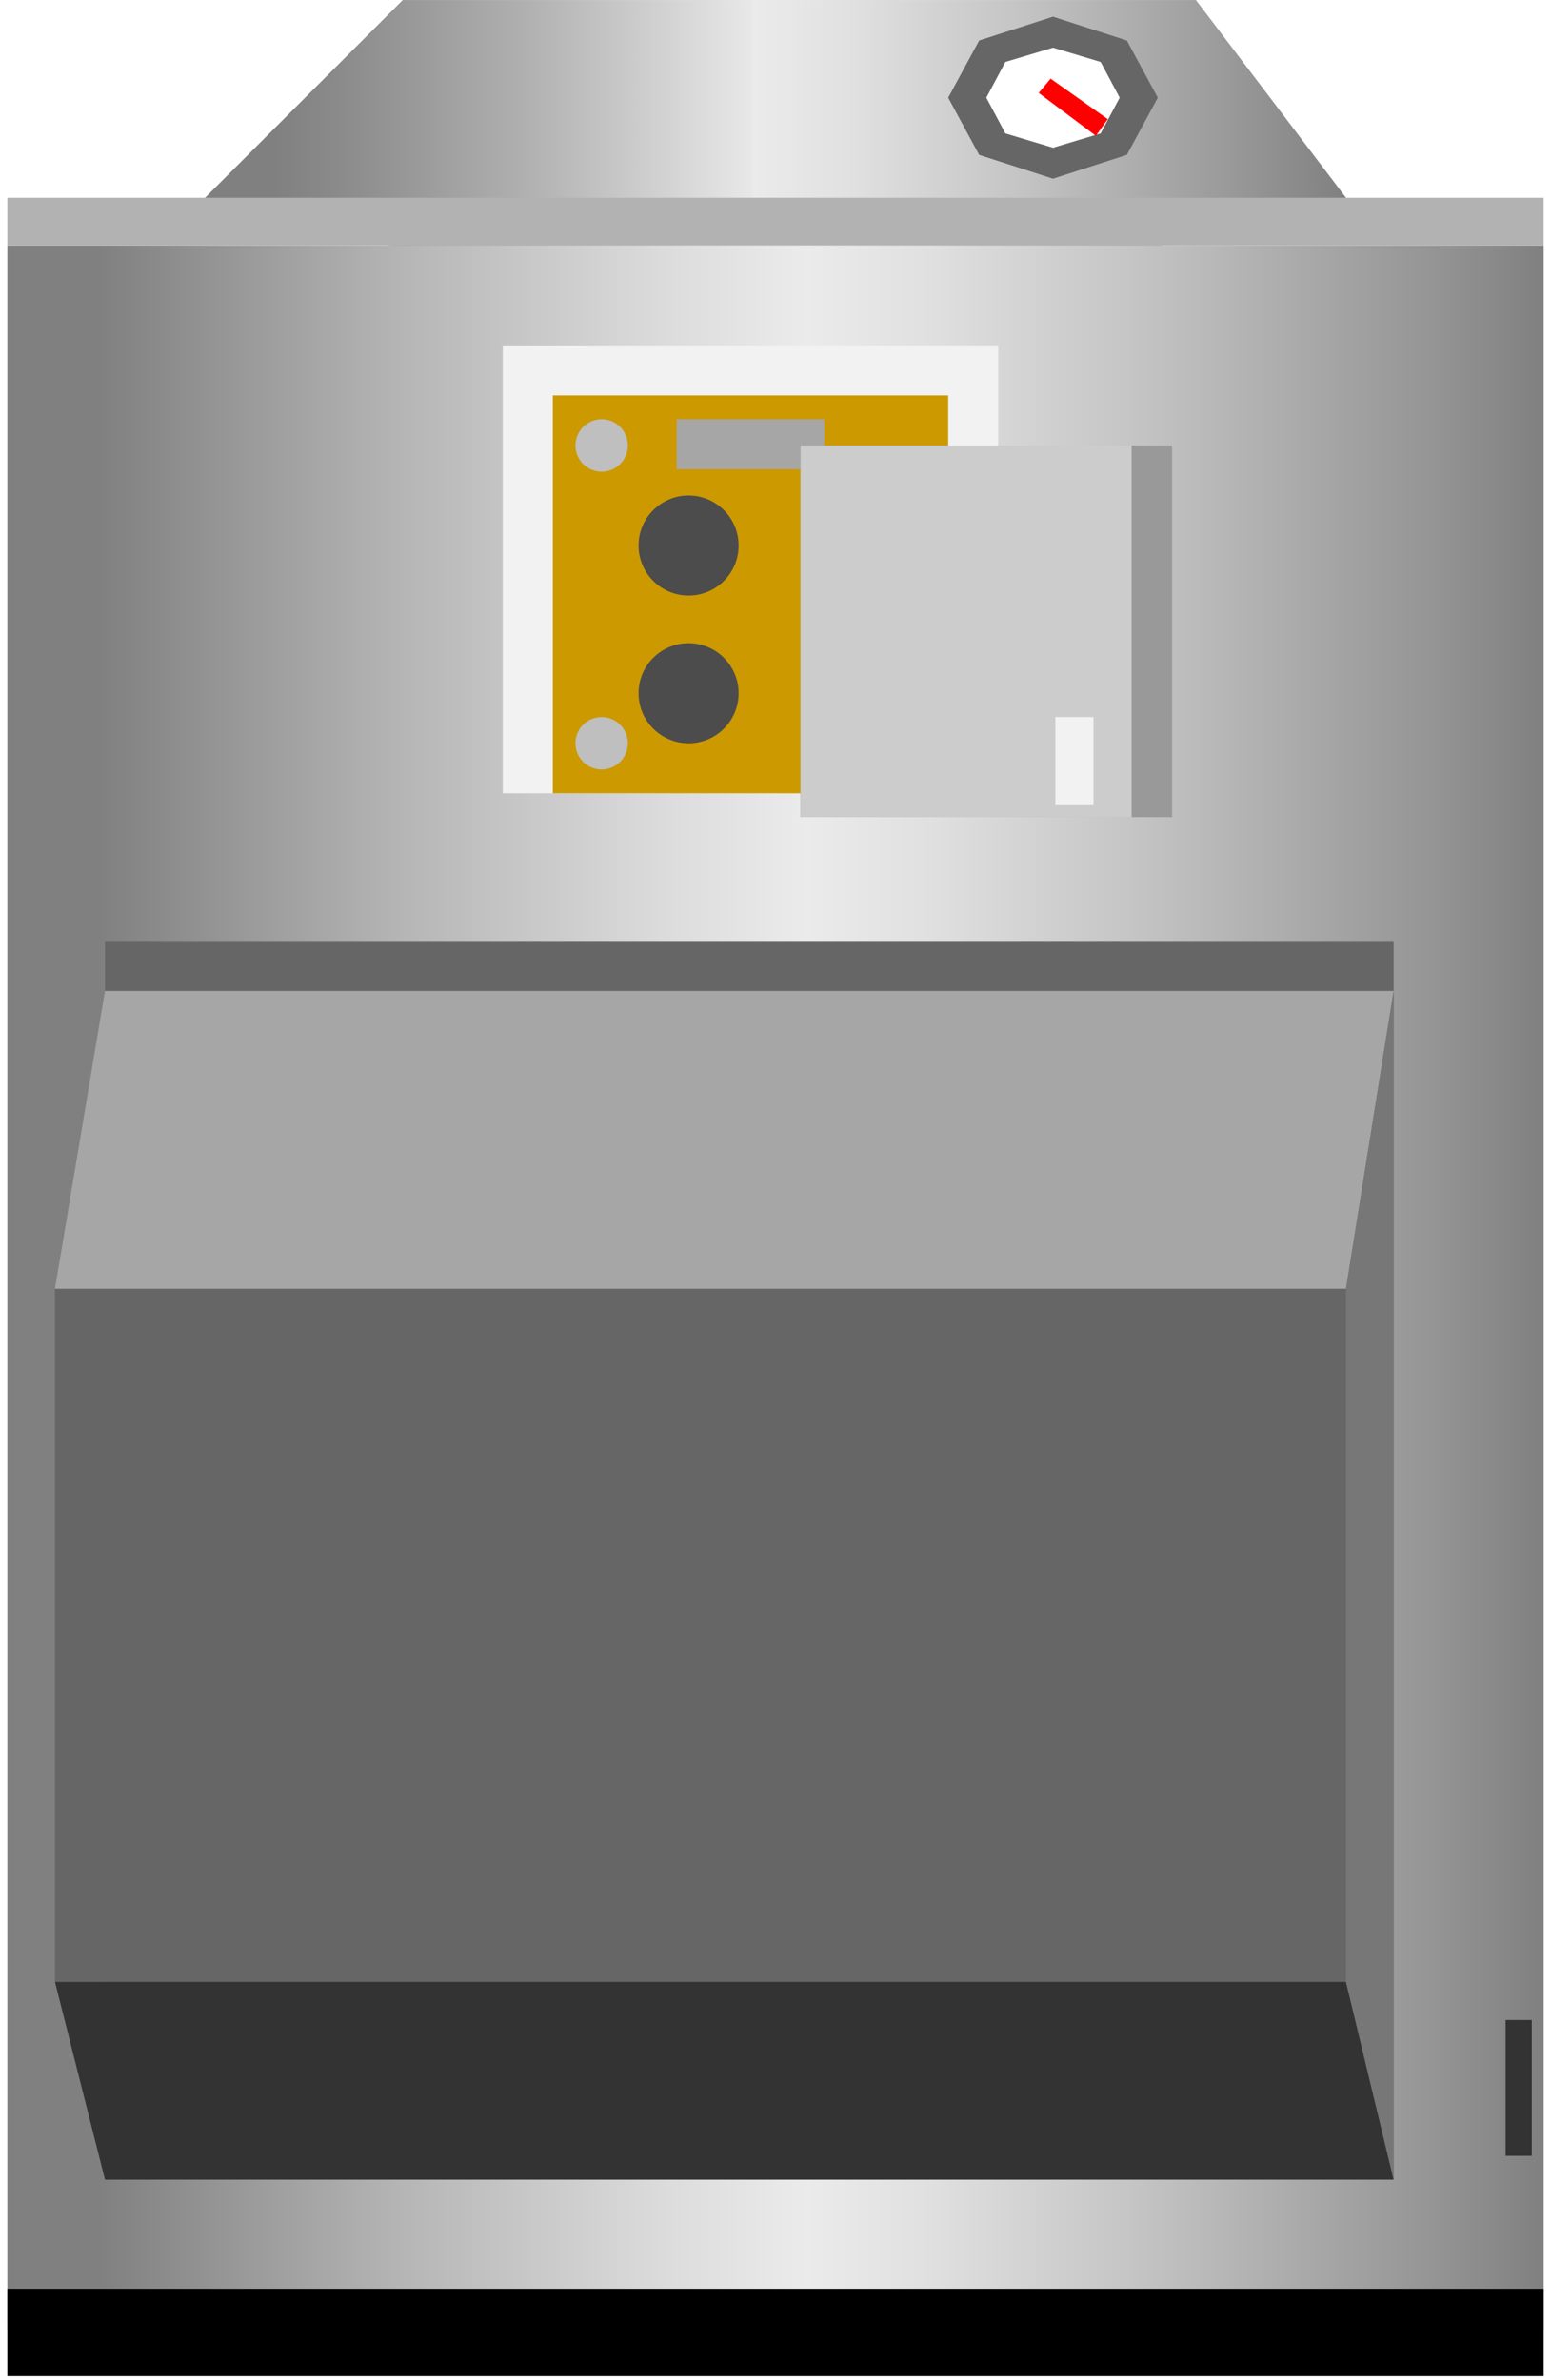 <!DOCTYPE svg PUBLIC "-//W3C//DTD SVG 1.1//EN" "http://www.w3.org/Graphics/SVG/1.1/DTD/svg11.dtd"><svg version="1.1" xmlns="http://www.w3.org/2000/svg" xmlns:xlink="http://www.w3.org/1999/xlink" width="73px" height="112px" viewBox="0 0 72.633 112.5" enable-background="new 0 0 72.633 112.5" xml:space="preserve">
<g id="Group_BoilerBody">
	<linearGradient id="SVGID_1_" gradientUnits="userSpaceOnUse" x1="9.347" y1="8.165" x2="63.288" y2="8.165">
		<stop offset="0.06" style="stop-color:#808080" />
		<stop offset="0.13" style="stop-color:#8D8D8D" />
		<stop offset="0.28" style="stop-color:#B0B0B0" />
		<stop offset="0.48" style="stop-color:#E8E8E8" />
		<stop offset="0.48" style="stop-color:#EBEBEB" />
		<stop offset="0.57" style="stop-color:#E0E0E0" />
		<stop offset="0.72" style="stop-color:#C3C3C3" />
		<stop offset="0.92" style="stop-color:#949494" />
		<stop offset="1" style="stop-color:#808080" />
	</linearGradient>
	<path fill="url(#SVGID_1_)" d="M9.347,9.348l9.347-9.347h37.499l7.096,9.347L36.317,16.33L9.347,9.348z" />
	<linearGradient id="SVGID_2_" gradientUnits="userSpaceOnUse" x1="0" y1="60.867" x2="72.633" y2="60.867">
		<stop offset="0.06" style="stop-color:#808080" />
		<stop offset="0.26" style="stop-color:#B6B6B6" />
		<stop offset="0.43" style="stop-color:#DCDCDC" />
		<stop offset="0.52" style="stop-color:#EBEBEB" />
		<stop offset="0.6" style="stop-color:#E0E0E0" />
		<stop offset="0.74" style="stop-color:#C3C3C3" />
		<stop offset="0.93" style="stop-color:#949494" />
		<stop offset="1" style="stop-color:#808080" />
	</linearGradient>
	<path fill="url(#SVGID_2_)" d="M0,11.6h72.633v98.534H0V11.6z" />
	<path fill="none" d="M0,11.6h72.633v98.534H0V11.6" />
	<path fill="#B2B2B2" d="M0,9.348h72.633V11.6H0V9.348z" />
	<path fill="#333333" d="M70.833,95.494h1.238v6.42h-1.238V95.494z" />
</g>
<g id="Group_BaseBody">
	<path d="M0,108.196h72.633v4.129H0V108.196z" />
</g>
<g id="Group_1">
	<path fill="#666666" d="M65.54,103.039V44.482H4.617v58.557H65.54z" />
	<path fill="#666666" d="M2.252,60.924h60.922v32.77H2.252V60.924z" />
	<path fill="#A6A6A6" d="M2.252,60.924l2.365-14.077H65.54l-2.252,14.077H2.252z" />
	<path fill="#333333" d="M2.252,93.693l2.365,9.346H65.54l-2.252-9.346H2.252z" />
	<polyline fill="#777777" points="63.288,60.924 63.288,61.298 63.288,93.693 65.54,103.039 65.54,46.847  " />
</g>
<g id="Group_ControlPanel">
	<path fill="#F2F2F2" d="M23.423,16.33h23.423V37.5H23.423V16.33z" />
	<path fill="#CC9900" d="M25.788,18.694h18.693V37.5H25.788V18.694z" />
	<path fill="#A6A6A6" d="M31.644,19.82h6.982v2.365h-6.982V19.82z" />
	<circle fill="#BFBFBF" cx="28.097" cy="21.059" r="1.239" />
	<circle fill="#BFBFBF" cx="28.097" cy="35.136" r="1.239" />
	<circle fill="#4C4C4C" cx="32.207" cy="32.771" r="2.365" />
	<circle fill="#4C4C4C" cx="32.207" cy="25.789" r="2.365" />
</g>
<g id="Group_ControlCircuitJunctionBox">
	<path fill="#999999" d="M37.499,21.059h17.568v17.567H37.499V21.059z" />
	<path fill="#CCCCCC" d="M37.499,21.059h15.653v17.567H37.499V21.059z" />
	<path fill="none" d="M37.499,21.059h17.568v17.567H37.499V21.059" />
	<path fill="#F2F2F2" d="M49.548,33.897h1.802v4.167h-1.802V33.897z" />
</g>
<g id="Group_PressureGauge">
	<path fill="#666666" d="M45.945,7.321l-1.464-2.703l1.464-2.703l3.491-1.126l3.49,1.126l1.465,2.703l-1.465,2.703l-3.49,1.126   L45.945,7.321z" />
	<path fill="#FFFFFF" d="M47.184,6.307l-0.901-1.689l0.901-1.689l2.252-0.676l2.252,0.676l0.9,1.689l-0.9,1.689l-2.252,0.676   L47.184,6.307z" />
	<path fill="#FF0000" d="M48.76,4.393l0.563-0.676l2.703,1.915L51.463,6.42L48.76,4.393z" />
</g>
</svg>